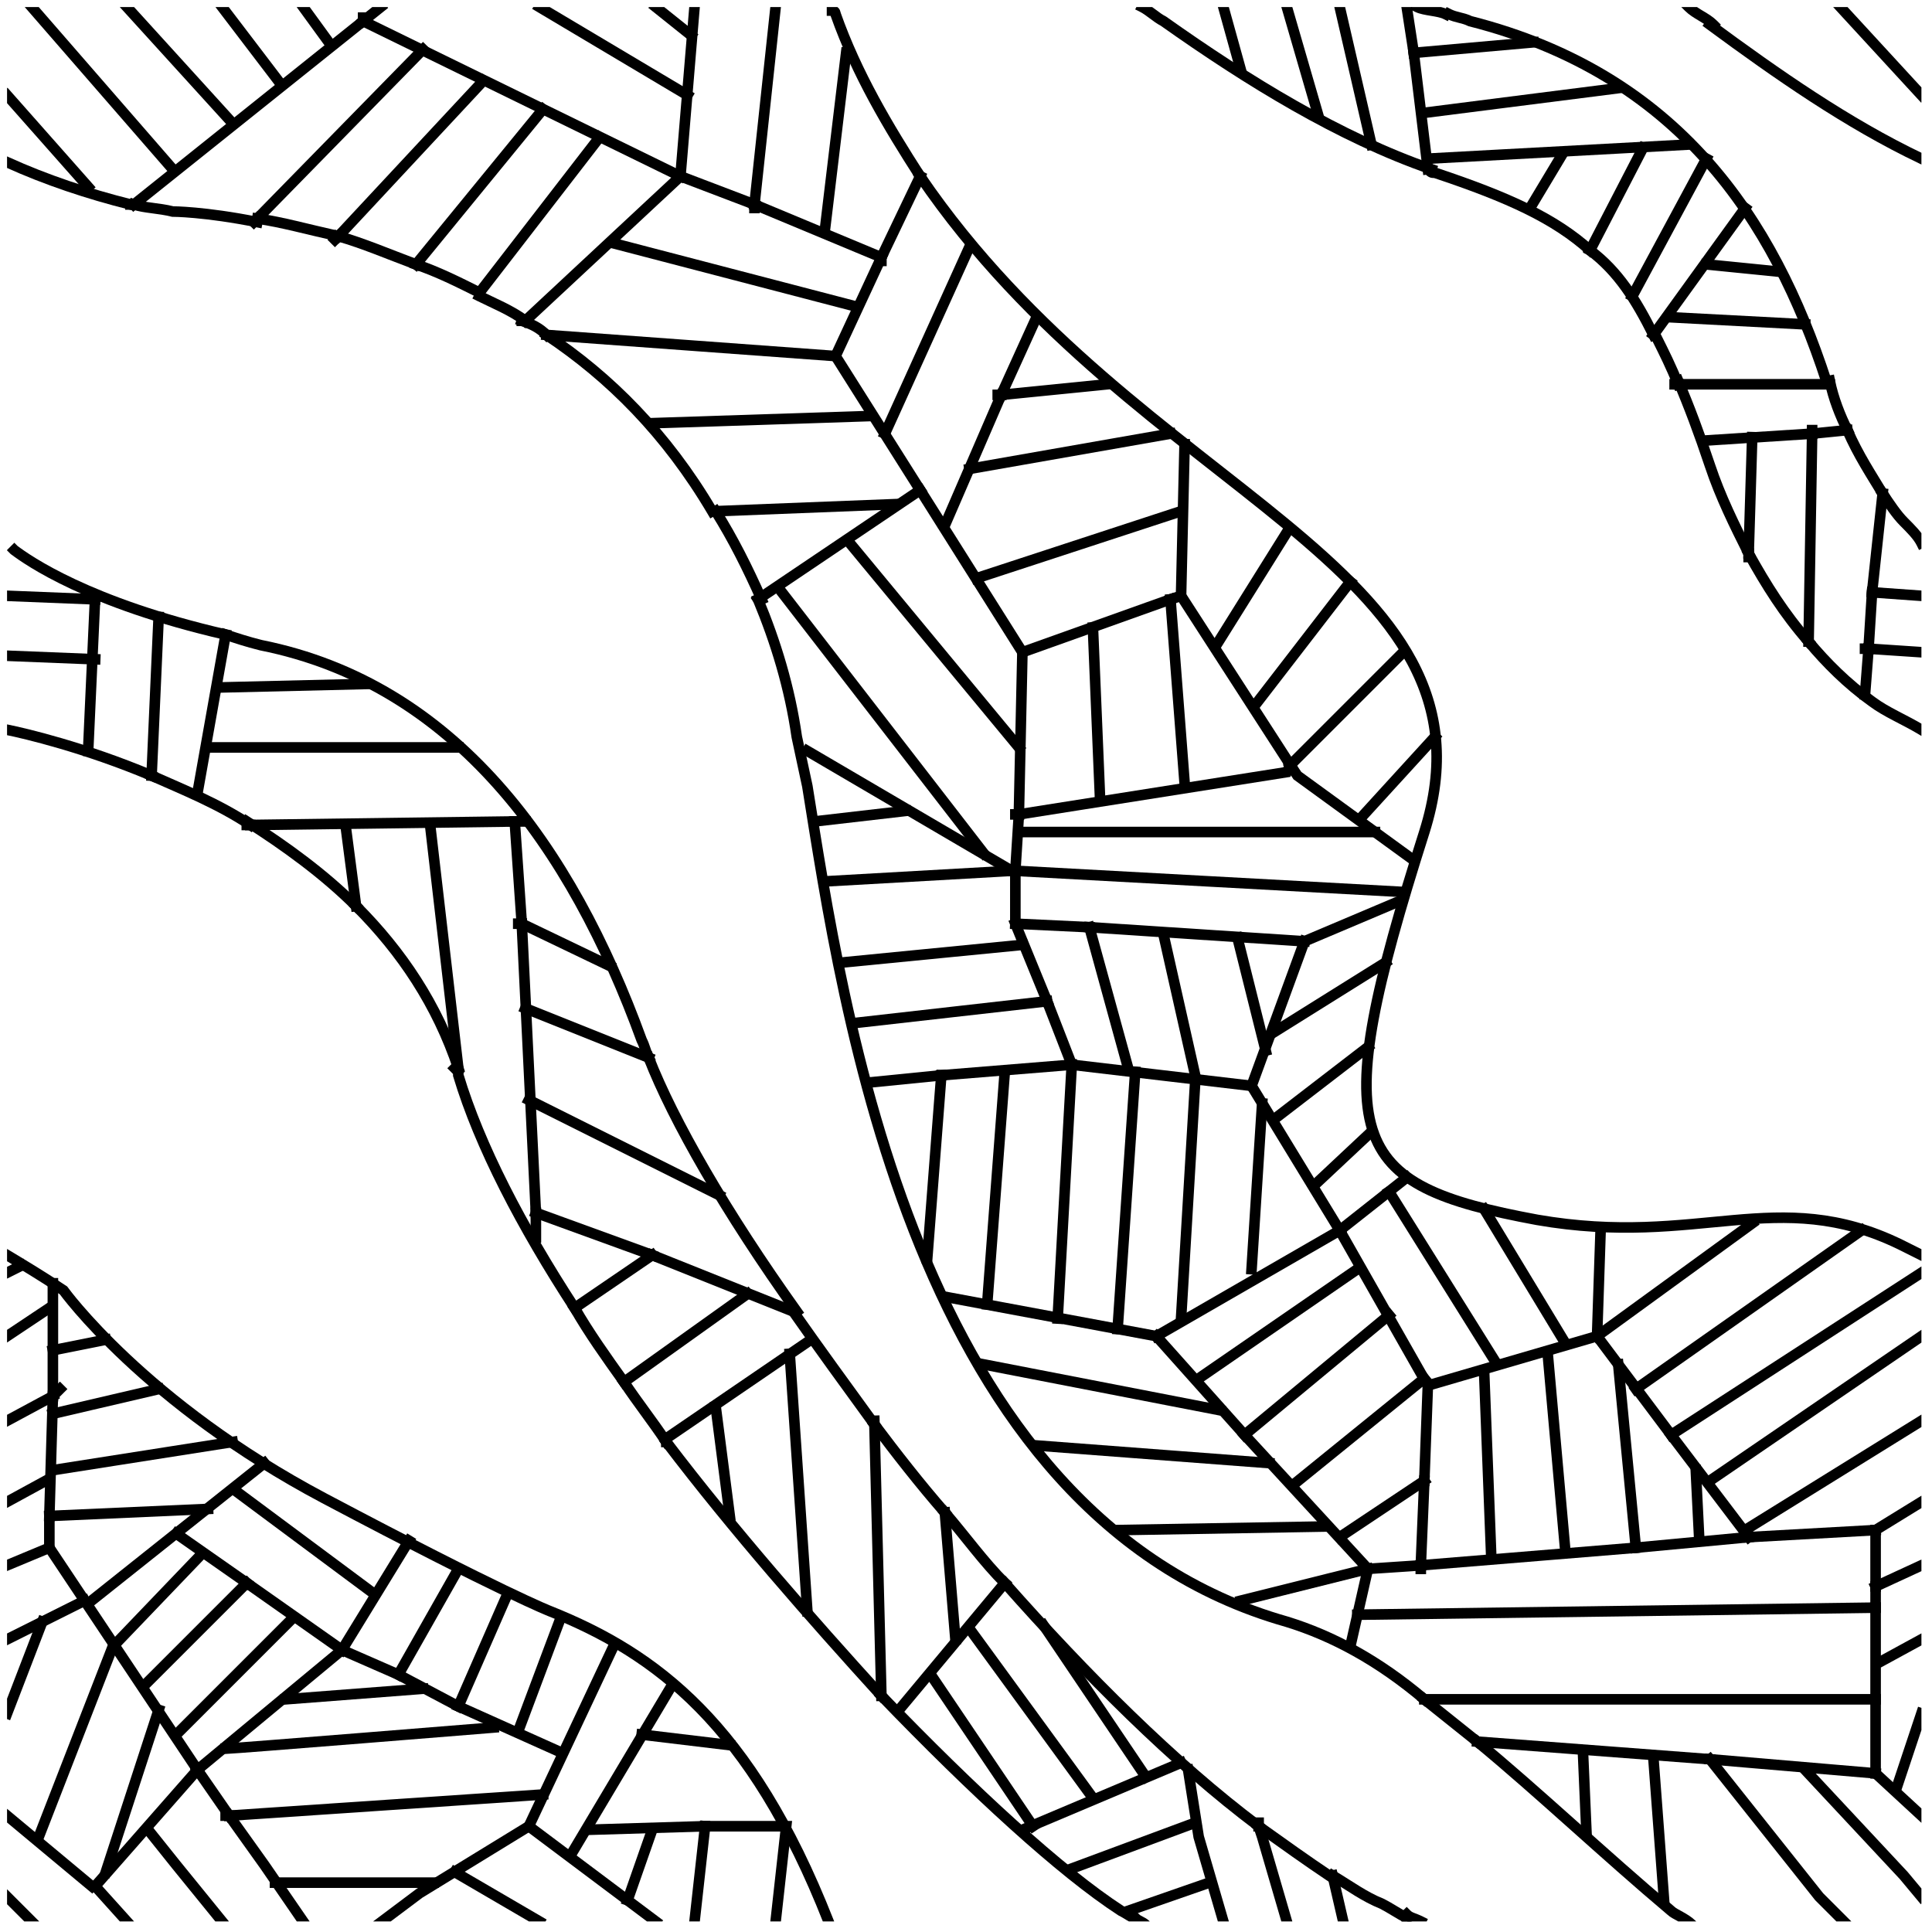 <!-- Generator: Adobe Illustrator 22.1.0, SVG Export Plug-In  -->
<svg version="1.1"
     xmlns="http://www.w3.org/2000/svg" xmlns:xlink="http://www.w3.org/1999/xlink" xmlns:a="http://ns.adobe.com/AdobeSVGViewerExtensions/3.0/"
     x="0px" y="0px" width="54.8px" height="54.8px" viewBox="0 0 54.8 54.8" style="enable-background:new 0 0 54.8 54.8;"
     xml:space="preserve">
<style type="text/css">
    .st0{clip-path:url(#SVGID_2_);fill:none;stroke:#000000;stroke-width:0.3;stroke-linecap:square;}
    .st1{clip-path:url(#SVGID_2_);fill:none;stroke:#000000;stroke-width:0.3;stroke-linejoin:round;}
    .st2{clip-path:url(#SVGID_4_);fill:none;stroke:#000000;stroke-width:0.3;stroke-linecap:square;}
    .st3{clip-path:url(#SVGID_4_);fill:none;stroke:#000000;stroke-width:0.3;stroke-linejoin:round;}
</style>
<defs>
</defs>
<g>
    <defs>
        <rect id="SVGID_1_" x="0.2" y="0.2" width="54.3" height="54.3"/>
    </defs>
    <clipPath id="SVGID_2_">
        <use xlink:href="#SVGID_1_"  style="overflow:visible;"/>
    </clipPath>
    <path class="st0" d="M41.1,0.4c0.2,0.1,0.4,0.1,0.6,0.2c5.9,1.5,8.6,5.6,10.1,10.2"/>
    <path class="st0" d="M40.2,0.2c0.2,0.1,0.6,0.1,0.8,0.2"/>
    <path class="st0" d="M52.4,12.2c-0.2-0.4-0.4-0.9-0.5-1.4"/>
    <path class="st0" d="M53.4,14c-0.3-0.5-0.7-1.1-1-1.8"/>
    <path class="st0" d="M53.4,14c0.2,0.3,0.4,0.6,0.6,0.8c0.2,0.2,0.4,0.4,0.5,0.6"/>
    <path class="st0" d="M51.3,18.2c0.5,0.6,1.1,1.2,1.8,1.7c0.4,0.3,0.9,0.5,1.4,0.8"/>
    <path class="st0" d="M32.4,0.2c0.2,0.1,0.4,0.3,0.6,0.4c2.4,1.7,5,3.3,7.6,4.2"/>
    <path class="st0" d="M46.9,9.5c-0.5-1-1-1.8-1.8-2.4"/>
    <path class="st0" d="M45.1,7.1c-1-0.9-2.3-1.5-4.4-2.2c-0.1,0-0.1,0-0.2-0.1"/>
    <path class="st0" d="M49.6,15.7c0.5,0.9,1,1.7,1.7,2.5"/>
    <path class="st0" d="M47.6,10.9c-0.2-0.5-0.4-0.9-0.6-1.3"/>
    <path class="st0" d="M49.6,15.7c-0.4-0.8-0.8-1.6-1.1-2.5c-0.3-0.9-0.6-1.7-0.9-2.4"/>
    <path class="st0" d="M4.3,22c-1.9-0.8-3.6-1.2-4.1-1.3"/>
    <path class="st0" d="M25,48.1c2.6,2.7,5.1,5,6.8,6.1c0.2,0.1,0.3,0.2,0.4,0.2c0.1,0.1,0.2,0.1,0.3,0.2"/>
    <path class="st0" d="M16.3,37.1c0.4,0.7,0.9,1.4,1.4,2.1"/>
    <path class="st0" d="M16.3,37.1c-1.5-2.3-2.7-4.6-3.3-6.6c0-0.1,0-0.1-0.1-0.2"/>
    <path class="st0" d="M25,48.1c-2-2.2-4.2-4.7-6.1-7.2"/>
    <path class="st0" d="M17.7,39.2c0.4,0.6,0.8,1.1,1.2,1.7"/>
    <path class="st0" d="M10.1,25.7c-0.9-0.9-2-1.7-3.1-2.4"/>
    <path class="st0" d="M13,30.3c-0.6-1.8-1.6-3.3-2.9-4.6"/>
    <path class="st0" d="M7.1,23.4c-0.9-0.6-1.9-1-2.8-1.4"/>
    <path class="st0" d="M18.4,30c-0.1-0.2-0.1-0.3-0.2-0.5c-2-5.5-5.3-10.1-10.8-11.2C7,18.2,6.7,18.1,6.4,18"/>
    <path class="st0" d="M40.3,54.5c-0.2-0.1-0.3-0.1-0.4-0.2"/>
    <path class="st0" d="M18.4,30c0.7,1.8,2.2,4.4,4.2,7.2"/>
    <path class="st0" d="M39.9,54.4c-0.2-0.1-0.5-0.3-0.7-0.4c-0.5-0.2-0.9-0.5-1.4-0.8"/>
    <path class="st0" d="M28.5,44.9c2.3,2.6,4.8,5.1,7.2,6.9"/>
    <path class="st0" d="M26.8,42.9c-0.7-0.8-1.4-1.7-2-2.5"/>
    <path class="st0" d="M26.8,42.9c0.6,0.7,1.1,1.4,1.7,2"/>
    <path class="st0" d="M22.5,37.2c0.7,1,1.5,2.1,2.3,3.2"/>
    <path class="st0" d="M35.7,51.8c0.7,0.5,1.4,1,2,1.4"/>
    <path class="st1" d="M6.4,18c-3.9-0.9-5.6-2.1-6-2.4c-0.1-0.1-0.1-0.1-0.1-0.1c0,0,0,0,0,0"/>
    <line class="st0" x1="3.7" y1="5.8" x2="3.8" y2="5.8"/>
    <line class="st0" x1="10.3" y1="0.6" x2="10.8" y2="0.2"/>
    <line class="st0" x1="10.3" y1="0.6" x2="3.8" y2="5.8"/>
    <line class="st0" x1="10.3" y1="0.6" x2="10.3" y2="0.5"/>
    <line class="st0" x1="14.9" y1="9.1" x2="14.8" y2="9.1"/>
    <line class="st0" x1="14.9" y1="9.1" x2="19.3" y2="5"/>
    <line class="st0" x1="19.3" y1="5" x2="10.3" y2="0.6"/>
    <line class="st0" x1="33.5" y1="16.9" x2="33.6" y2="12.6"/>
    <line class="st0" x1="26.1" y1="13.9" x2="23.7" y2="10.1"/>
    <line class="st0" x1="15.5" y1="9.5" x2="15.5" y2="9.5"/>
    <line class="st0" x1="29" y1="18.5" x2="26.1" y2="13.9"/>
    <line class="st0" x1="29" y1="18.5" x2="33.2" y2="17"/>
    <line class="st0" x1="33.5" y1="16.9" x2="33.2" y2="17"/>
    <line class="st0" x1="15.5" y1="9.5" x2="23.7" y2="10.1"/>
    <line class="st0" x1="26.1" y1="13.9" x2="21.5" y2="17"/>
    <line class="st0" x1="21.5" y1="17" x2="21.5" y2="17"/>
    <line class="st0" x1="26.1" y1="13.9" x2="26.1" y2="13.9"/>
    <line class="st0" x1="25" y1="7.3" x2="26.1" y2="5"/>
    <line class="st0" x1="25" y1="7.3" x2="23.7" y2="10.1"/>
    <line class="st0" x1="26.1" y1="5" x2="26.1" y2="5"/>
    <line class="st0" x1="25" y1="7.3" x2="21.4" y2="5.8"/>
    <line class="st0" x1="25" y1="7.3" x2="25" y2="7.4"/>
    <line class="st0" x1="19.3" y1="5" x2="19.7" y2="0.2"/>
    <line class="st0" x1="19.3" y1="5" x2="21.4" y2="5.8"/>
    <line class="st0" x1="36.6" y1="21.7" x2="33.5" y2="16.9"/>
    <polyline class="st0" points="36.6,21.7 36.8,22 40.1,24.4   "/>
    <line class="st0" x1="28.8" y1="24.7" x2="28.9" y2="23.1"/>
    <line class="st0" x1="29" y1="18.5" x2="28.9" y2="23.1"/>
    <line class="st0" x1="40.3" y1="44.5" x2="40.3" y2="44.4"/>
    <line class="st0" x1="40.3" y1="44.4" x2="40.4" y2="42"/>
    <line class="st0" x1="28.8" y1="24.7" x2="28.8" y2="26.2"/>
    <line class="st0" x1="29.7" y1="28.4" x2="28.8" y2="26.2"/>
    <line class="st0" x1="38" y1="34.9" x2="35.5" y2="30.8"/>
    <line class="st0" x1="38" y1="34.9" x2="40.5" y2="39.3"/>
    <line class="st0" x1="40.5" y1="39.3" x2="40.4" y2="42"/>
    <line class="st0" x1="30.4" y1="30.2" x2="29.7" y2="28.4"/>
    <line class="st0" x1="35.5" y1="30.8" x2="30.4" y2="30.2"/>
    <line class="st0" x1="28.8" y1="23.1" x2="28.9" y2="23.1"/>
    <polyline class="st0" points="36.6,21.7 36.5,21.9 28.9,23.1     "/>
    <line class="st0" x1="36.6" y1="21.7" x2="39.8" y2="18.5"/>
    <line class="st0" x1="37" y1="26.7" x2="39.6" y2="25.6"/>
    <line class="st0" x1="37" y1="26.7" x2="30.9" y2="26.3"/>
    <line class="st0" x1="30.9" y1="26.3" x2="28.8" y2="26.2"/>
    <line class="st0" x1="37" y1="26.7" x2="35.5" y2="30.8"/>
    <line class="st0" x1="32.8" y1="37.9" x2="26.9" y2="36.8"/>
    <line class="st0" x1="38" y1="34.9" x2="32.8" y2="37.9"/>
    <polyline class="st0" points="38,34.9 38,34.9 39.9,33.4     "/>
    <line class="st0" x1="28.7" y1="24.7" x2="22.9" y2="21.3"/>
    <line class="st0" x1="26.7" y1="30.5" x2="24.7" y2="30.7"/>
    <line class="st0" x1="30.4" y1="30.2" x2="30" y2="37.4"/>
    <line class="st0" x1="30.4" y1="30.2" x2="26.7" y2="30.5"/>
    <line class="st0" x1="47.4" y1="40.7" x2="49.6" y2="43.6"/>
    <line class="st0" x1="45.3" y1="37.9" x2="47.4" y2="40.7"/>
    <line class="st0" x1="45.3" y1="37.9" x2="40.5" y2="39.3"/>
    <line class="st0" x1="54.5" y1="42.6" x2="53.2" y2="43.4"/>
    <line class="st0" x1="49.6" y1="43.6" x2="53.2" y2="43.4"/>
    <line class="st0" x1="35.3" y1="40.7" x2="32.8" y2="37.9"/>
    <line class="st0" x1="35.3" y1="40.7" x2="38.8" y2="44.5"/>
    <line class="st0" x1="38.8" y1="44.5" x2="35.2" y2="45.4"/>
    <line class="st0" x1="49.7" y1="34.7" x2="45.3" y2="37.9"/>
    <line class="st0" x1="45.4" y1="34.9" x2="45.3" y2="37.9"/>
    <line class="st0" x1="54.5" y1="40.3" x2="49.5" y2="43.4"/>
    <line class="st0" x1="12" y1="1.4" x2="7.3" y2="6.2"/>
    <line class="st0" x1="7.2" y1="6.3" x2="7.3" y2="6.2"/>
    <line class="st0" x1="13.7" y1="2.3" x2="9.6" y2="6.7"/>
    <line class="st0" x1="9.6" y1="6.7" x2="9.5" y2="6.8"/>
    <line class="st0" x1="11.8" y1="7.5" x2="11.8" y2="7.5"/>
    <line class="st0" x1="11.8" y1="7.5" x2="15.4" y2="3.1"/>
    <line class="st0" x1="13.6" y1="8.3" x2="17" y2="3.9"/>
    <line class="st0" x1="13.6" y1="8.3" x2="13.6" y2="8.3"/>
    <line class="st0" x1="19.5" y1="2.7" x2="15.3" y2="0.2"/>
    <line class="st0" x1="18.6" y1="0.2" x2="19.6" y2="1"/>
    <line class="st0" x1="3.6" y1="0.2" x2="6.6" y2="3.5"/>
    <line class="st0" x1="6.3" y1="0.2" x2="7.9" y2="2.3"/>
    <line class="st0" x1="21.4" y1="5.8" x2="22" y2="0.2"/>
    <line class="st0" x1="21.4" y1="5.8" x2="21.4" y2="5.9"/>
    <polyline class="st0" points="15,51.8 11.9,53.7 10.7,54.6   "/>
    <line class="st0" x1="15" y1="51.8" x2="18.6" y2="54.5"/>
    <polyline class="st0" points="22,54.5 22.3,51.8 20,51.8     "/>
    <line class="st0" x1="20" y1="51.8" x2="19.7" y2="54.5"/>
    <line class="st0" x1="15.3" y1="54.5" x2="12.9" y2="53.1"/>
    <polyline class="st0" points="8.6,54.5 7.5,52.9 6.5,51.5    "/>
    <line class="st0" x1="5.6" y1="50.2" x2="9.7" y2="46.8"/>
    <line class="st0" x1="13" y1="48.4" x2="11.3" y2="47.5"/>
    <line class="st0" x1="9.7" y1="46.8" x2="11.3" y2="47.5"/>
    <line class="st0" x1="6.5" y1="51.5" x2="5.6" y2="50.2"/>
    <line class="st0" x1="15.9" y1="49.7" x2="13" y2="48.4"/>
    <line class="st0" x1="8.6" y1="0.2" x2="9.4" y2="1.3"/>
    <line class="st0" x1="24" y1="1.5" x2="23.4" y2="6.5"/>
    <line class="st0" x1="17.4" y1="6.9" x2="24.3" y2="8.7"/>
    <line class="st0" x1="18.6" y1="12" x2="24.7" y2="11.8"/>
    <line class="st0" x1="25.4" y1="14.3" x2="20.3" y2="14.5"/>
    <line class="st0" x1="20.3" y1="14.5" x2="20.3" y2="14.5"/>
    <line class="st0" x1="24.1" y1="15.4" x2="28.9" y2="21.2"/>
    <line class="st0" x1="27.9" y1="24.2" x2="22.1" y2="16.7"/>
    <line class="st0" x1="25.1" y1="12.3" x2="27.5" y2="7"/>
    <line class="st0" x1="26.8" y1="14.9" x2="28.4" y2="11.2"/>
    <line class="st0" x1="28.4" y1="11.2" x2="29.4" y2="9"/>
    <line class="st0" x1="27.7" y1="16.4" x2="33.5" y2="14.5"/>
    <line class="st0" x1="27.5" y1="13.3" x2="33.2" y2="12.3"/>
    <line class="st0" x1="28.4" y1="11.2" x2="31.4" y2="10.9"/>
    <line class="st0" x1="28.4" y1="11.2" x2="28.3" y2="11.2"/>
    <line class="st0" x1="31.2" y1="22.6" x2="31" y2="17.8"/>
    <line class="st0" x1="33.2" y1="17" x2="33.2" y2="17"/>
    <line class="st0" x1="33.2" y1="17" x2="33.6" y2="22.2"/>
    <line class="st0" x1="35.6" y1="20" x2="38.3" y2="16.5"/>
    <line class="st0" x1="34.5" y1="18.3" x2="36.5" y2="15.1"/>
    <line class="st0" x1="38.6" y1="23.2" x2="40.7" y2="20.9"/>
    <line class="st0" x1="39" y1="23.6" x2="29" y2="23.6"/>
    <line class="st0" x1="30.9" y1="26.3" x2="32" y2="30.3"/>
    <line class="st0" x1="30.9" y1="26.3" x2="30.9" y2="26.3"/>
    <line class="st0" x1="33" y1="26.5" x2="33.9" y2="30.5"/>
    <line class="st0" x1="35.9" y1="29.8" x2="35.1" y2="26.6"/>
    <line class="st0" x1="37.3" y1="33.6" x2="38.9" y2="32.1"/>
    <line class="st0" x1="36.2" y1="31.7" x2="38.8" y2="29.7"/>
    <line class="st0" x1="36.1" y1="29.3" x2="39.3" y2="27.3"/>
    <line class="st0" x1="29.7" y1="28.4" x2="29.7" y2="28.4"/>
    <line class="st0" x1="29.7" y1="28.4" x2="24.4" y2="29"/>
    <line class="st0" x1="29" y1="26.8" x2="23.9" y2="27.3"/>
    <line class="st0" x1="28.7" y1="24.7" x2="23.4" y2="25"/>
    <line class="st0" x1="28.8" y1="24.7" x2="39.8" y2="25.3"/>
    <line class="st0" x1="28.8" y1="24.7" x2="28.7" y2="24.7"/>
    <line class="st0" x1="25.7" y1="23" x2="23.1" y2="23.3"/>
    <line class="st0" x1="26.7" y1="30.5" x2="26.7" y2="30.5"/>
    <line class="st0" x1="26.7" y1="30.5" x2="26.3" y2="35.7"/>
    <line class="st0" x1="28" y1="37" x2="28.5" y2="30.4"/>
    <line class="st0" x1="32.2" y1="30.4" x2="31.7" y2="37.7"/>
    <line class="st0" x1="33.9" y1="30.7" x2="33.5" y2="37.4"/>
    <line class="st0" x1="35.5" y1="36" x2="35.8" y2="31.3"/>
    <line class="st0" x1="38.5" y1="36" x2="34" y2="39.1"/>
    <line class="st0" x1="39.4" y1="37.3" x2="35.3" y2="40.7"/>
    <line class="st0" x1="35.3" y1="40.7" x2="35.3" y2="40.7"/>
    <line class="st0" x1="36.7" y1="42.1" x2="40.4" y2="39.1"/>
    <line class="st0" x1="38" y1="43.6" x2="40.4" y2="42"/>
    <line class="st0" x1="40.4" y1="42" x2="40.4" y2="42"/>
    <line class="st0" x1="42.3" y1="44.2" x2="42.1" y2="39"/>
    <line class="st0" x1="43.9" y1="38.4" x2="44.4" y2="44"/>
    <line class="st0" x1="46.4" y1="43.9" x2="46.4" y2="43.9"/>
    <line class="st0" x1="46.4" y1="43.9" x2="45.9" y2="38.7"/>
    <line class="st0" x1="48.5" y1="42" x2="54.5" y2="37.9"/>
    <line class="st0" x1="47.4" y1="40.7" x2="54.5" y2="36.1"/>
    <line class="st0" x1="47.4" y1="40.7" x2="47.4" y2="40.7"/>
    <line class="st0" x1="1.7" y1="39.4" x2="1.5" y2="39.6"/>
    <line class="st0" x1="1.5" y1="39.6" x2="0.2" y2="40.3"/>
    <line class="st0" x1="1.4" y1="37.1" x2="0.2" y2="37.9"/>
    <line class="st0" x1="1.3" y1="42" x2="0.2" y2="42.6"/>
    <line class="st0" x1="0.2" y1="36.1" x2="0.6" y2="35.9"/>
    <line class="st0" x1="46.4" y1="39.4" x2="52.8" y2="34.9"/>
    <line class="st0" x1="48.1" y1="41.7" x2="48.2" y2="43.7"/>
    <line class="st0" x1="39.4" y1="33.8" x2="42.4" y2="38.6"/>
    <line class="st0" x1="42.1" y1="34.3" x2="44.4" y2="38.1"/>
    <line class="st0" x1="34.6" y1="40" x2="27.9" y2="38.7"/>
    <line class="st0" x1="36" y1="41.5" x2="29.4" y2="41"/>
    <line class="st0" x1="37.5" y1="43.3" x2="31.7" y2="43.4"/>
    <line class="st0" x1="35.2" y1="2" x2="34.7" y2="0.2"/>
    <line class="st0" x1="37.4" y1="3.3" x2="36.5" y2="0.2"/>
    <line class="st0" x1="38.9" y1="4.1" x2="38" y2="0.2"/>
    <line class="st0" x1="40.5" y1="4.8" x2="40.1" y2="1.5"/>
    <line class="st0" x1="39.9" y1="0.2" x2="40.1" y2="1.5"/>
    <line class="st0" x1="40.5" y1="4.8" x2="40.5" y2="4.8"/>
    <line class="st0" x1="43.5" y1="1.2" x2="40.1" y2="1.5"/>
    <line class="st0" x1="40.1" y1="1.5" x2="40.1" y2="1.5"/>
    <line class="st0" x1="40.4" y1="3.2" x2="45.9" y2="2.5"/>
    <line class="st0" x1="40.5" y1="4.5" x2="47.9" y2="4.1"/>
    <line class="st0" x1="44.3" y1="4.4" x2="43.4" y2="5.9"/>
    <line class="st0" x1="46.6" y1="4.2" x2="45.1" y2="7.1"/>
    <line class="st0" x1="45.1" y1="7.1" x2="45.1" y2="7.1"/>
    <line class="st0" x1="46.3" y1="8.4" x2="48.4" y2="4.5"/>
    <line class="st0" x1="46.9" y1="9.5" x2="49.5" y2="5.9"/>
    <line class="st0" x1="46.9" y1="9.5" x2="46.9" y2="9.5"/>
    <line class="st0" x1="48.4" y1="7.5" x2="50.4" y2="7.7"/>
    <line class="st0" x1="47.4" y1="9" x2="51.2" y2="9.2"/>
    <line class="st0" x1="47.6" y1="10.9" x2="51.9" y2="10.9"/>
    <line class="st0" x1="47.6" y1="10.9" x2="47.5" y2="10.9"/>
    <line class="st0" x1="52.4" y1="12.2" x2="52.4" y2="12.2"/>
    <line class="st0" x1="52.4" y1="12.2" x2="51.4" y2="12.3"/>
    <line class="st0" x1="48.3" y1="12.5" x2="51.4" y2="12.3"/>
    <line class="st0" x1="49.6" y1="15.7" x2="49.7" y2="12.4"/>
    <line class="st0" x1="49.6" y1="15.7" x2="49.6" y2="15.8"/>
    <line class="st0" x1="51.4" y1="12.2" x2="51.4" y2="12.3"/>
    <line class="st0" x1="51.3" y1="18.2" x2="51.3" y2="18.2"/>
    <line class="st0" x1="51.3" y1="18.2" x2="51.4" y2="12.3"/>
    <line class="st0" x1="53" y1="18.4" x2="52.9" y2="19.7"/>
    <line class="st0" x1="53.4" y1="14" x2="53.1" y2="16.8"/>
    <line class="st0" x1="53.4" y1="14" x2="53.4" y2="14"/>
    <line class="st0" x1="53.1" y1="16.8" x2="53" y2="18.4"/>
    <line class="st0" x1="53.1" y1="16.8" x2="53.1" y2="16.8"/>
    <line class="st0" x1="54.5" y1="16.9" x2="53.1" y2="16.8"/>
    <line class="st0" x1="53" y1="18.4" x2="54.5" y2="18.5"/>
    <line class="st0" x1="52.9" y1="18.4" x2="53" y2="18.4"/>
    <polyline class="st0" points="33.7,50.2 34,52.1 34.7,54.5   "/>
    <line class="st0" x1="35.7" y1="51.8" x2="35.7" y2="51.7"/>
    <polyline class="st0" points="35.7,51.8 35.8,52.1 36.5,54.5     "/>
    <line class="st0" x1="37.8" y1="53.2" x2="38.1" y2="54.5"/>
    <line class="st0" x1="37.8" y1="53.2" x2="37.8" y2="53.2"/>
    <line class="st0" x1="39.9" y1="54.4" x2="39.9" y2="54.5"/>
    <line class="st0" x1="39.9" y1="54.4" x2="39.9" y2="54.4"/>
    <line class="st0" x1="2.7" y1="17" x2="0.2" y2="16.9"/>
    <line class="st0" x1="2.7" y1="18.7" x2="0.2" y2="18.6"/>
    <line class="st0" x1="32" y1="54.2" x2="34.3" y2="53.4"/>
    <line class="st0" x1="30.4" y1="53" x2="33.9" y2="51.7"/>
    <line class="st0" x1="33.5" y1="50" x2="29" y2="51.9"/>
    <line class="st0" x1="29.6" y1="46.1" x2="32.5" y2="50.4"/>
    <line class="st0" x1="28.5" y1="44.9" x2="25.5" y2="48.5"/>
    <line class="st0" x1="28.5" y1="44.9" x2="28.5" y2="44.9"/>
    <line class="st0" x1="31" y1="51" x2="27.5" y2="46.2"/>
    <line class="st0" x1="29.3" y1="51.8" x2="26.4" y2="47.5"/>
    <line class="st0" x1="4.3" y1="22" x2="4.3" y2="22"/>
    <line class="st0" x1="4.5" y1="17.5" x2="4.3" y2="22"/>
    <line class="st0" x1="5.6" y1="22.5" x2="6.4" y2="18"/>
    <line class="st0" x1="6.4" y1="18" x2="6.4" y2="18"/>
    <line class="st0" x1="6.2" y1="19.5" x2="10.4" y2="19.4"/>
    <line class="st0" x1="5.9" y1="21.2" x2="13" y2="21.2"/>
    <line class="st0" x1="14.6" y1="23.3" x2="7.1" y2="23.4"/>
    <line class="st0" x1="14.6" y1="23.3" x2="14.9" y2="23.3"/>
    <line class="st0" x1="7.1" y1="23.4" x2="7" y2="23.4"/>
    <line class="st0" x1="10.1" y1="25.7" x2="9.8" y2="23.4"/>
    <line class="st0" x1="10.1" y1="25.7" x2="10.1" y2="25.7"/>
    <line class="st0" x1="13" y1="30.3" x2="13" y2="30.3"/>
    <line class="st0" x1="12.2" y1="23.4" x2="13" y2="30.3"/>
    <line class="st0" x1="14.8" y1="26.2" x2="15.2" y2="34.4"/>
    <line class="st0" x1="15.2" y1="35.1" x2="15.2" y2="34.4"/>
    <line class="st0" x1="14.6" y1="23.3" x2="14.8" y2="26.2"/>
    <line class="st0" x1="14.6" y1="23.3" x2="14.6" y2="23.3"/>
    <line class="st0" x1="14.8" y1="26.2" x2="17.3" y2="27.4"/>
    <line class="st0" x1="14.7" y1="26.2" x2="14.8" y2="26.2"/>
    <line class="st0" x1="14.9" y1="28.6" x2="18.4" y2="30"/>
    <line class="st0" x1="18.4" y1="30" x2="18.4" y2="30"/>
    <line class="st0" x1="20.4" y1="33.9" x2="15" y2="31.2"/>
    <line class="st0" x1="15.2" y1="34.4" x2="15.2" y2="34.4"/>
    <line class="st0" x1="22.5" y1="37.2" x2="18.5" y2="35.6"/>
    <line class="st0" x1="15.2" y1="34.4" x2="18.5" y2="35.6"/>
    <line class="st0" x1="22.5" y1="37.2" x2="22.5" y2="37.2"/>
    <line class="st0" x1="18.5" y1="35.6" x2="16.3" y2="37.1"/>
    <line class="st0" x1="18.5" y1="35.6" x2="18.5" y2="35.6"/>
    <line class="st0" x1="16.3" y1="37.1" x2="16.3" y2="37.1"/>
    <line class="st0" x1="17.7" y1="39.2" x2="17.7" y2="39.2"/>
    <line class="st0" x1="21.2" y1="36.7" x2="17.7" y2="39.2"/>
    <line class="st0" x1="18.9" y1="40.9" x2="18.9" y2="40.8"/>
    <line class="st0" x1="23" y1="38" x2="18.9" y2="40.8"/>
    <line class="st0" x1="20.3" y1="39.9" x2="20.7" y2="43"/>
    <line class="st0" x1="22.4" y1="38.4" x2="22.9" y2="45.7"/>
    <line class="st0" x1="24.8" y1="40.3" x2="24.8" y2="40.3"/>
    <line class="st0" x1="25" y1="48.1" x2="25" y2="48.1"/>
    <line class="st0" x1="25" y1="48.1" x2="24.8" y2="40.3"/>
    <line class="st0" x1="26.8" y1="42.9" x2="27.1" y2="46.5"/>
    <line class="st0" x1="26.8" y1="42.9" x2="26.8" y2="42.9"/>
    <path class="st0" d="M26.1,5c-0.9-1.4-1.8-2.9-2.4-4.6c0,0,0-0.1-0.1-0.1"/>
    <path class="st0" d="M26.1,5c6.2,9.1,16.7,11,14.3,18.6c-2.8,8.8-2.2,10,3.2,11c4.6,0.8,6.8-1,10.3,0.7c0.2,0.1,0.4,0.2,0.6,0.3"/>
    <path class="st0" d="M48.6,0.7c-0.2-0.2-0.5-0.3-0.7-0.5"/>
    <path class="st0" d="M54.5,4.5c-2.1-1-4.1-2.4-6-3.8"/>
    <path class="st0" d="M7.3,6.2c0.7,0.1,1.4,0.3,2.3,0.5"/>
    <path class="st0" d="M11.8,7.5C11,7.2,10.3,6.9,9.6,6.7"/>
    <path class="st0" d="M21.5,17c0.5,1.2,0.9,2.5,1.1,3.9l0.3,1.4c1,6.2,3,20.7,13.6,23.7c1.3,0.4,2.6,1.1,3.9,2.2"/>
    <path class="st0" d="M15.5,9.5c-0.2-0.2-0.4-0.3-0.7-0.4"/>
    <path class="st0" d="M14.9,9.1c-0.4-0.3-0.9-0.5-1.3-0.7"/>
    <path class="st0" d="M40.4,48.2c0.5,0.4,1,0.8,1.5,1.2"/>
    <path class="st0" d="M15.5,9.5c1.8,1.2,3.4,2.8,4.7,5"/>
    <path class="st0" d="M11.8,7.5C12.4,7.7,13,8,13.6,8.3"/>
    <path class="st0" d="M20.3,14.5c0.5,0.8,0.9,1.6,1.3,2.5"/>
    <path class="st0" d="M3.8,5.8C4.1,5.9,4.5,5.9,4.9,6c0,0,0.9,0,2.4,0.3"/>
    <path class="st0" d="M41.9,49.4c1.7,1.4,3.6,3.2,5.5,4.8c0.1,0.1,0.4,0.2,0.6,0.4"/>
    <path class="st0" d="M0.2,4.6c1.1,0.5,2.3,0.9,3.5,1.2"/>
    <path class="st0" d="M0.2,35.6c0.5,0.3,1,0.6,1.6,1c0,0,2.3,3.2,7.4,5.9s6.4,3.2,6.4,3.2c3,1.2,5.7,3.2,7.9,8.8"/>
    <line class="st0" x1="15" y1="51.8" x2="17.4" y2="46.7"/>
    <line class="st0" x1="1.5" y1="39.6" x2="1.4" y2="43"/>
    <line class="st0" x1="1.5" y1="39.6" x2="1.5" y2="36.4"/>
    <line class="st0" x1="1.4" y1="43.9" x2="1.4" y2="43"/>
    <line class="st0" x1="1.4" y1="43.9" x2="5.6" y2="50.2"/>
    <line class="st0" x1="2.7" y1="53.5" x2="5.6" y2="50.2"/>
    <line class="st0" x1="7.5" y1="41.5" x2="2.6" y2="45.4"/>
    <line class="st0" x1="1.5" y1="38.3" x2="3" y2="38"/>
    <line class="st0" x1="1.5" y1="40.1" x2="4.5" y2="39.4"/>
    <line class="st0" x1="1.5" y1="41.7" x2="6.6" y2="40.9"/>
    <line class="st0" x1="5.9" y1="42.8" x2="1.4" y2="43"/>
    <line class="st0" x1="1.4" y1="43" x2="1.4" y2="43"/>
    <line class="st0" x1="5" y1="43.5" x2="7" y2="44.9"/>
    <line class="st0" x1="9.7" y1="46.8" x2="11.6" y2="43.7"/>
    <line class="st0" x1="7" y1="44.9" x2="9.7" y2="46.8"/>
    <line class="st0" x1="6.7" y1="42.3" x2="10.6" y2="45.2"/>
    <line class="st0" x1="13" y1="44.5" x2="11.3" y2="47.5"/>
    <line class="st0" x1="11.3" y1="47.5" x2="11.3" y2="47.5"/>
    <line class="st0" x1="13" y1="48.4" x2="14.4" y2="45.2"/>
    <line class="st0" x1="13" y1="48.4" x2="13" y2="48.4"/>
    <line class="st0" x1="14.7" y1="49.1" x2="15.9" y2="45.9"/>
    <line class="st0" x1="5" y1="49.2" x2="8.3" y2="45.9"/>
    <line class="st0" x1="7" y1="44.9" x2="4.1" y2="47.8"/>
    <line class="st0" x1="7" y1="44.9" x2="7" y2="44.9"/>
    <line class="st0" x1="5.7" y1="44.1" x2="3.4" y2="46.5"/>
    <line class="st0" x1="12" y1="47.9" x2="8.1" y2="48.2"/>
    <path class="st0" d="M14,49c0,0-7.4,0.6-7.6,0.6"/>
    <line class="st0" x1="6.5" y1="51.5" x2="6.4" y2="51.5"/>
    <line class="st0" x1="6.5" y1="51.5" x2="15.4" y2="50.9"/>
    <line class="st0" x1="12.3" y1="53.4" x2="7.8" y2="53.4"/>
    <line class="st0" x1="16.2" y1="52.6" x2="19" y2="47.9"/>
    <line class="st0" x1="18.2" y1="49.2" x2="20.7" y2="49.5"/>
    <line class="st0" x1="16.7" y1="51.9" x2="20" y2="51.8"/>
    <line class="st0" x1="17.8" y1="53.9" x2="18.5" y2="51.9"/>
    <line class="st0" x1="0.9" y1="0.2" x2="4.9" y2="4.8"/>
    <line class="st0" x1="0.2" y1="2.7" x2="2.5" y2="5.3"/>
    <line class="st0" x1="54.5" y1="2.7" x2="52.2" y2="0.2"/>
    <polyline class="st0" points="54.5,53.8 54,53.2 51.2,50.2   "/>
    <line class="st0" x1="48.5" y1="49.9" x2="48.5" y2="49.9"/>
    <polyline class="st0" points="52.3,54.5 51.6,53.8 48.5,49.9     "/>
    <line class="st0" x1="2.7" y1="53.5" x2="3.6" y2="54.5"/>
    <polyline class="st0" points="4.2,51.9 5,52.9 6.3,54.5  "/>
    <line class="st0" x1="0.2" y1="53.8" x2="0.9" y2="54.5"/>
    <line class="st0" x1="46.4" y1="43.9" x2="49.6" y2="43.6"/>
    <line class="st0" x1="38.8" y1="44.5" x2="40.3" y2="44.4"/>
    <line class="st0" x1="38.8" y1="44.5" x2="38.3" y2="46.7"/>
    <line class="st0" x1="46.4" y1="43.9" x2="40.3" y2="44.4"/>
    <line class="st0" x1="41.9" y1="49.4" x2="48.5" y2="49.9"/>
    <line class="st0" x1="41.9" y1="49.4" x2="41.9" y2="49.4"/>
    <line class="st0" x1="48.5" y1="49.9" x2="53.2" y2="50.3"/>
    <line class="st0" x1="46.9" y1="49.9" x2="47.2" y2="53.9"/>
    <line class="st0" x1="45" y1="52" x2="44.9" y2="49.7"/>
    <line class="st0" x1="38.5" y1="45.8" x2="53.2" y2="45.6"/>
    <line class="st0" x1="40.4" y1="48.2" x2="53.2" y2="48.2"/>
    <line class="st0" x1="40.4" y1="48.2" x2="40.4" y2="48.2"/>
    <line class="st0" x1="1.4" y1="43.9" x2="0.2" y2="44.4"/>
    <line class="st0" x1="2.4" y1="45.4" x2="0.2" y2="46.5"/>
    <line class="st0" x1="4.5" y1="48.5" x2="3" y2="53.1"/>
    <line class="st0" x1="1.1" y1="52.1" x2="3.2" y2="46.7"/>
    <line class="st0" x1="0.2" y1="48.6" x2="1.2" y2="46"/>
    <line class="st0" x1="2.6" y1="53.5" x2="0.2" y2="51.5"/>
    <line class="st0" x1="53.2" y1="45" x2="54.5" y2="44.4"/>
    <line class="st0" x1="53.4" y1="47.1" x2="54.5" y2="46.5"/>
    <line class="st0" x1="53.8" y1="50.7" x2="54.5" y2="48.6"/>
    <line class="st0" x1="53.2" y1="45.6" x2="53.2" y2="45"/>
    <line class="st0" x1="54.5" y1="51.5" x2="53.2" y2="50.3"/>
    <line class="st0" x1="53.2" y1="45" x2="53.2" y2="43.4"/>
    <line class="st0" x1="53.2" y1="45.6" x2="53.2" y2="50.3"/>
    <line class="st0" x1="2.7" y1="16.9" x2="2.5" y2="21.3"/>
</g>
</svg>
